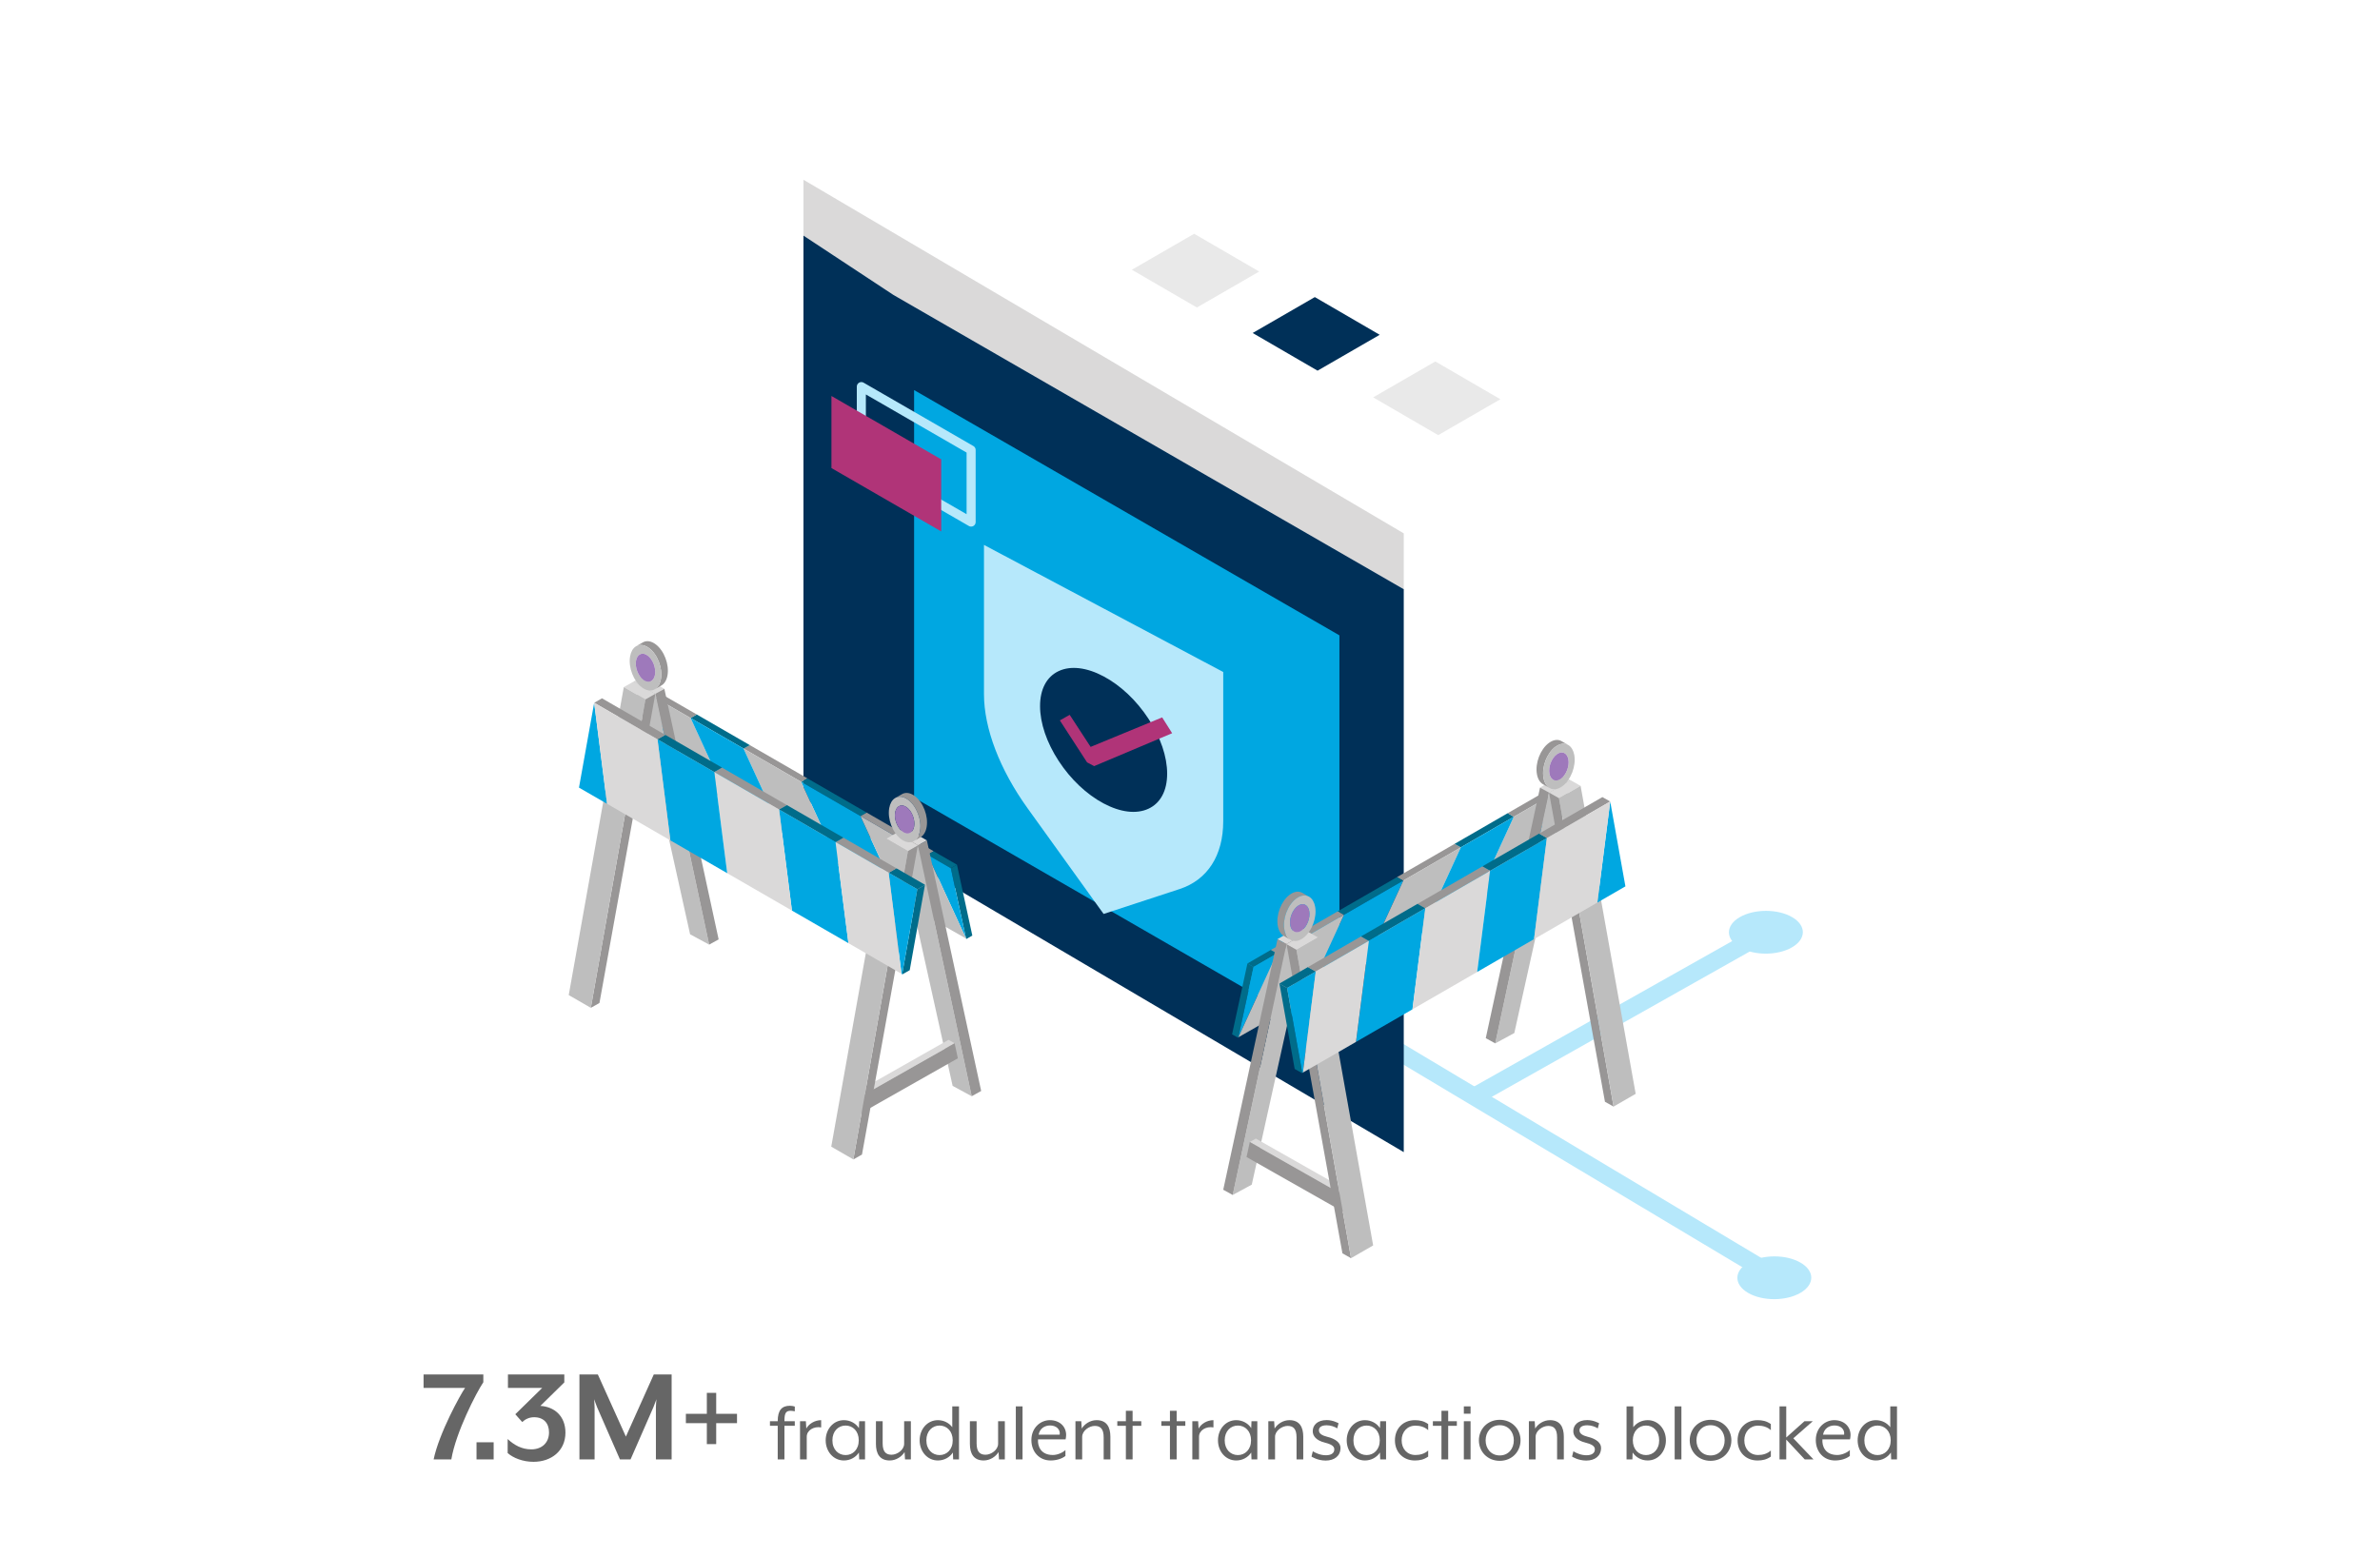 <?xml version="1.0" encoding="utf-8"?>
<!-- Generator: Adobe Illustrator 21.1.0, SVG Export Plug-In . SVG Version: 6.00 Build 0)  -->
<svg version="1.1" id="Layer_1" xmlns="http://www.w3.org/2000/svg" xmlns:xlink="http://www.w3.org/1999/xlink" x="0px" y="0px"
	 viewBox="0 0 269 176" style="enable-background:new 0 0 269 176;" xml:space="preserve">
<style type="text/css">
	.st0{fill:none;stroke:#B6E8FB;stroke-width:2;stroke-miterlimit:10;}
	.st1{enable-background:new    ;}
	.st2{fill:#B6E8FB;}
	.st3{fill:#666666;}
	.st4{fill:#DAD9D9;}
	.st5{fill:#003058;}
	.st6{fill:#00A7E1;}
	.st7{fill:none;stroke:#B6E8FB;stroke-width:1.025;stroke-linecap:round;stroke-linejoin:round;stroke-miterlimit:10;}
	.st8{fill:#B03478;}
	.st9{fill:#006C8A;}
	.st10{fill:none;stroke:#00A7E1;stroke-width:0.25;stroke-miterlimit:10;}
	.st11{fill:#989696;}
	.st12{fill:#BEBEBE;}
	.st13{fill:none;stroke:#A8C628;stroke-width:0.25;stroke-miterlimit:10;}
	.st14{fill:#9E79BB;}
	.st15{clip-path:url(#SVGID_2_);}
	.st16{fill:#E9E9E9;}
	.st17{clip-path:url(#SVGID_4_);}
	.st18{clip-path:url(#SVGID_6_);}
</style>
<g>
	<line class="st0" x1="129.518" y1="101.797" x2="200.875" y2="144.464"/>
	<g>
		<g class="st1">
			<g>
				<g>
					<path class="st2" d="M203.485,146.174c-1.634,0.945-4.279,0.945-5.905,0c-1.624-0.945-1.619-2.476,0.017-3.42
						c1.639-0.945,4.284-0.945,5.91,0C205.133,143.698,205.123,145.228,203.485,146.174L203.485,146.174z"/>
				</g>
			</g>
		</g>
	</g>
	<line class="st0" x1="166.831" y1="123.862" x2="197.814" y2="106.401"/>
	<g>
		<g class="st1">
			<g>
				<g>
					<path class="st2" d="M202.532,107.11c-1.634,0.945-4.279,0.945-5.905,0c-1.624-0.945-1.619-2.476,0.017-3.42
						c1.639-0.945,4.284-0.945,5.91,0C204.18,104.634,204.171,106.164,202.532,107.11L202.532,107.11z"/>
				</g>
			</g>
		</g>
	</g>
</g>
<g>
	<path class="st3" d="M51.012,165h-2.001c0.624-2.993,3.041-7.348,3.553-8.084h-4.69v-1.52h6.755v0.88
		C53.845,157.429,51.508,161.975,51.012,165z"/>
	<path class="st3" d="M53.859,165v-1.938h1.937V165H53.859z"/>
	<path class="st3" d="M60.292,165.272c-1.185,0-2.289-0.432-2.914-0.992v-1.584c0.721,0.672,1.585,1.168,2.673,1.168
		c1.185,0,2.001-0.736,2.001-1.92c0-1.025-0.592-1.713-1.681-1.713c-0.577,0-1.024,0.24-1.345,0.544l-0.784-0.88
		l3.041-2.978h-3.873v-1.52h6.371v0.896l-2.705,2.656c1.585,0.096,2.833,1.152,2.833,3.025
		C63.909,164.039,62.309,165.272,60.292,165.272z"/>
	<path class="st3" d="M74.134,165v-5.891c0-0.224,0.048-0.848,0.064-0.912l-0.352,0.912L71.269,165h-1.201l-2.577-5.891
		c-0.096-0.224-0.304-0.816-0.336-0.912c0,0.048,0.048,0.689,0.048,0.912V165h-1.712v-9.604h2.081l3.169,7.026
		l3.153-7.026h2.017V165H74.134z"/>
	<path class="st3" d="M80.948,160.902v2.369h-1.057v-2.369H77.522v-1.057h2.369v-2.369h1.057v2.369h2.353v1.057H80.948z
		"/>
	<path class="st3" d="M87.903,161.202h-0.879v-0.519h0.879v-0.011c0-1.259,0.479-1.738,1.389-1.738
		c0.19,0,0.42,0.05,0.54,0.09v0.539c-0.15-0.029-0.33-0.06-0.46-0.06c-0.53,0-0.71,0.239-0.71,1.12
		v0.06h1.169v0.519h-1.169V165h-0.76V161.202z"/>
	<path class="st3" d="M90.423,160.683h0.66l0.05,0.829c0.28-0.529,0.95-0.949,1.679-0.949v0.819
		c-0.819-0.149-1.629,0.319-1.629,1.05V165h-0.76V160.683z"/>
	<path class="st3" d="M93.323,162.842c0-1.26,0.87-2.279,2.059-2.279c0.71,0,1.339,0.35,1.699,0.899l0.03-0.779
		h0.66V165h-0.66l-0.03-0.779c-0.36,0.549-0.99,0.899-1.699,0.899
		C94.193,165.12,93.323,164.101,93.323,162.842z M97.061,162.842c0-1.04-0.67-1.67-1.489-1.67
		c-0.82,0-1.489,0.63-1.489,1.67c0,1.039,0.669,1.668,1.489,1.668C96.392,164.51,97.061,163.881,97.061,162.842z"
		/>
	<path class="st3" d="M99.003,163.251v-2.568h0.759v2.499c0,0.969,0.38,1.289,1.01,1.289
		c0.62,0,1.419-0.54,1.419-1.24v-2.548h0.76V165h-0.66l-0.05-0.83c-0.32,0.519-0.96,0.95-1.679,0.95
		C99.413,165.12,99.003,164.32,99.003,163.251z"/>
	<path class="st3" d="M103.943,162.842c0-1.26,0.87-2.279,2.059-2.279c0.669,0,1.269,0.31,1.629,0.799v-2.357h0.76
		V165h-0.66l-0.03-0.779c-0.36,0.549-0.99,0.899-1.699,0.899C104.812,165.12,103.943,164.101,103.943,162.842z
		 M107.681,162.842c0-1.04-0.67-1.67-1.489-1.67c-0.82,0-1.489,0.63-1.489,1.67
		c0,1.039,0.669,1.668,1.489,1.668C107.011,164.51,107.681,163.881,107.681,162.842z"/>
	<path class="st3" d="M109.623,163.251v-2.568h0.759v2.499c0,0.969,0.38,1.289,1.01,1.289
		c0.62,0,1.419-0.54,1.419-1.24v-2.548h0.76V165h-0.66l-0.05-0.83c-0.32,0.519-0.96,0.95-1.679,0.95
		C110.033,165.12,109.623,164.32,109.623,163.251z"/>
	<path class="st3" d="M114.813,159.004h0.76V165h-0.76V159.004z"/>
	<path class="st3" d="M116.573,162.81c0-1.389,1.029-2.248,2.089-2.248c1.079,0,1.839,0.699,1.839,1.68
		c0,0.149-0.03,0.34-0.06,0.489h-3.118c-0.06,0.759,0.3,1.769,1.679,1.769c0.49,0,1.089-0.24,1.419-0.56
		v0.67c-0.41,0.329-1.049,0.51-1.679,0.51C117.473,165.12,116.573,164.15,116.573,162.81z M119.772,162.201
		c0.09-0.579-0.37-1.039-1.08-1.039c-0.609,0-1.169,0.33-1.299,1.039H119.772z"/>
	<path class="st3" d="M121.553,160.683h0.66l0.05,0.829c0.32-0.519,0.95-0.949,1.679-0.949
		c1.149,0,1.559,0.799,1.559,1.869V165h-0.759v-2.498c0-0.971-0.38-1.29-1.01-1.29c-0.62,0-1.419,0.54-1.419,1.239
		V165h-0.76V160.683z"/>
	<path class="st3" d="M127.252,161.202h-0.969v-0.519h0.969v-1.18h0.76v1.18h0.98v0.519h-0.98V165h-0.76V161.202
		z"/>
	<path class="st3" d="M132.232,161.202h-0.969v-0.519h0.969v-1.18h0.76v1.18h0.98v0.519h-0.98V165h-0.76V161.202
		z"/>
	<path class="st3" d="M134.762,160.683h0.66l0.05,0.829c0.28-0.529,0.95-0.949,1.679-0.949v0.819
		c-0.818-0.149-1.629,0.319-1.629,1.05V165h-0.759V160.683z"/>
	<path class="st3" d="M137.662,162.842c0-1.26,0.869-2.279,2.059-2.279c0.71,0,1.34,0.35,1.699,0.899l0.03-0.779
		h0.659V165h-0.659l-0.03-0.779c-0.359,0.549-0.989,0.899-1.699,0.899
		C138.531,165.12,137.662,164.101,137.662,162.842z M141.4,162.842c0-1.04-0.67-1.67-1.489-1.67
		s-1.489,0.63-1.489,1.67c0,1.039,0.67,1.668,1.489,1.668S141.4,163.881,141.4,162.842z"/>
	<path class="st3" d="M143.352,160.683h0.66l0.05,0.829c0.319-0.519,0.95-0.949,1.679-0.949
		c1.15,0,1.56,0.799,1.56,1.869V165h-0.759v-2.498c0-0.971-0.381-1.29-1.01-1.29c-0.62,0-1.42,0.54-1.42,1.239
		V165h-0.76V160.683z"/>
	<path class="st3" d="M148.232,164.68l0.15-0.6c0.289,0.18,0.85,0.45,1.469,0.45
		c0.539,0,0.959-0.19,0.959-0.669c0-0.381-0.389-0.59-1.1-0.77c-0.919-0.23-1.338-0.72-1.338-1.279
		c0-0.679,0.519-1.259,1.578-1.259c0.72,0,1.34,0.359,1.34,0.359l-0.15,0.58
		c-0.3-0.2-0.76-0.35-1.19-0.35c-0.59,0-0.879,0.219-0.879,0.569c0,0.37,0.359,0.589,0.93,0.73
		c0.988,0.24,1.509,0.69,1.509,1.26c0,0.909-0.69,1.429-1.679,1.429
		C148.902,165.13,148.232,164.68,148.232,164.68z"/>
	<path class="st3" d="M152.212,162.842c0-1.26,0.87-2.279,2.06-2.279c0.709,0,1.339,0.35,1.699,0.899L156,160.683
		h0.66V165H156l-0.029-0.779c-0.36,0.549-0.99,0.899-1.699,0.899C153.082,165.12,152.212,164.101,152.212,162.842
		z M155.95,162.842c0-1.04-0.67-1.67-1.489-1.67c-0.82,0-1.489,0.63-1.489,1.67
		c0,1.039,0.669,1.668,1.489,1.668C155.28,164.51,155.95,163.881,155.95,162.842z"/>
	<path class="st3" d="M157.662,162.842c0-1.35,0.94-2.279,2.248-2.279c0.57,0,1.02,0.1,1.51,0.44v0.69
		c-0.41-0.379-0.94-0.51-1.44-0.51c-0.93,0-1.559,0.71-1.559,1.66c0,0.969,0.629,1.658,1.559,1.658
		c0.5,0,1.029-0.13,1.44-0.51v0.69c-0.49,0.34-0.94,0.44-1.51,0.44
		C158.602,165.12,157.662,164.19,157.662,162.842z"/>
	<path class="st3" d="M162.922,161.202h-0.97v-0.519h0.97v-1.18h0.76v1.18h0.979v0.519h-0.979V165h-0.76V161.202
		z"/>
	<path class="st3" d="M165.451,159.004h0.76v0.829h-0.76V159.004z M165.451,160.683h0.76V165h-0.76V160.683z"/>
	<path class="st3" d="M167.152,162.842c0-1.26,0.959-2.319,2.358-2.319c1.39,0,2.349,1.06,2.349,2.319
		c0,1.269-0.959,2.318-2.349,2.318C168.111,165.16,167.152,164.11,167.152,162.842z M171.1,162.842
		c0-0.94-0.609-1.709-1.589-1.709c-0.989,0-1.599,0.769-1.599,1.709c0,0.949,0.619,1.709,1.599,1.709
		S171.1,163.791,171.1,162.842z"/>
	<path class="st3" d="M172.802,160.683h0.659l0.051,0.829c0.319-0.519,0.949-0.949,1.679-0.949
		c1.149,0,1.56,0.799,1.56,1.869V165h-0.76v-2.498c0-0.971-0.38-1.29-1.01-1.29c-0.619,0-1.419,0.54-1.419,1.239
		V165h-0.76V160.683z"/>
	<path class="st3" d="M177.682,164.68l0.15-0.6c0.289,0.18,0.85,0.45,1.469,0.45
		c0.539,0,0.959-0.19,0.959-0.669c0-0.381-0.389-0.59-1.1-0.77c-0.919-0.23-1.338-0.72-1.338-1.279
		c0-0.679,0.519-1.259,1.578-1.259c0.72,0,1.34,0.359,1.34,0.359l-0.15,0.58
		c-0.3-0.2-0.76-0.35-1.19-0.35c-0.59,0-0.879,0.219-0.879,0.569c0,0.37,0.359,0.589,0.93,0.73
		c0.988,0.24,1.509,0.69,1.509,1.26c0,0.909-0.69,1.429-1.679,1.429
		C178.352,165.13,177.682,164.68,177.682,164.68z"/>
	<path class="st3" d="M184.531,164.221L184.501,165h-0.659v-5.996h0.76v2.357c0.359-0.489,0.959-0.799,1.629-0.799
		c1.19,0,2.059,1.02,2.059,2.279c0,1.259-0.869,2.278-2.059,2.278
		C185.52,165.12,184.891,164.769,184.531,164.221z M187.529,162.842c0-1.04-0.67-1.67-1.489-1.67
		s-1.489,0.63-1.489,1.67c0,1.039,0.67,1.668,1.489,1.668S187.529,163.881,187.529,162.842z"/>
	<path class="st3" d="M189.281,159.004h0.76V165h-0.76V159.004z"/>
	<path class="st3" d="M190.981,162.842c0-1.26,0.96-2.319,2.358-2.319c1.39,0,2.35,1.06,2.35,2.319
		c0,1.269-0.96,2.318-2.35,2.318C191.941,165.16,190.981,164.11,190.981,162.842z M194.93,162.842
		c0-0.94-0.609-1.709-1.59-1.709c-0.989,0-1.599,0.769-1.599,1.709c0,0.949,0.62,1.709,1.599,1.709
		C194.32,164.551,194.93,163.791,194.93,162.842z"/>
	<path class="st3" d="M196.392,162.842c0-1.35,0.94-2.279,2.249-2.279c0.569,0,1.02,0.1,1.509,0.44v0.69
		c-0.409-0.379-0.94-0.51-1.438-0.51c-0.93,0-1.56,0.71-1.56,1.66c0,0.969,0.631,1.658,1.56,1.658
		c0.499,0,1.029-0.13,1.438-0.51v0.69c-0.489,0.34-0.94,0.44-1.509,0.44
		C197.331,165.12,196.392,164.19,196.392,162.842z"/>
	<path class="st3" d="M201.131,159.004h0.76v3.518l2.059-1.839h0.94l-2.198,1.929L204.969,165h-0.988l-2.09-2.238
		V165h-0.76V159.004z"/>
	<path class="st3" d="M205.231,162.81c0-1.389,1.029-2.248,2.089-2.248c1.079,0,1.839,0.699,1.839,1.68
		c0,0.149-0.03,0.34-0.06,0.489h-3.119c-0.06,0.759,0.301,1.769,1.68,1.769c0.49,0,1.09-0.24,1.419-0.56
		v0.67c-0.409,0.329-1.05,0.51-1.679,0.51C206.131,165.12,205.231,164.15,205.231,162.81z M208.43,162.201
		c0.09-0.579-0.37-1.039-1.08-1.039c-0.609,0-1.169,0.33-1.299,1.039H208.43z"/>
	<path class="st3" d="M209.961,162.842c0-1.26,0.869-2.279,2.059-2.279c0.67,0,1.27,0.31,1.629,0.799v-2.357
		h0.76V165h-0.659l-0.03-0.779c-0.359,0.549-0.989,0.899-1.699,0.899
		C210.83,165.12,209.961,164.101,209.961,162.842z M213.699,162.842c0-1.04-0.67-1.67-1.489-1.67
		s-1.489,0.63-1.489,1.67c0,1.039,0.67,1.668,1.489,1.668S213.699,163.881,213.699,162.842z"/>
</g>
<g>
	<polyline class="st4" points="100.993,33.35 158.66,66.616 158.66,60.302 90.811,20.322 90.811,26.636 
		100.993,33.35 	"/>
	<polyline class="st5" points="158.66,130.26 158.66,66.616 100.993,33.35 90.811,26.636 90.811,90.28 	"/>
	<polygon class="st6" points="103.316,44.1 103.316,90.175 151.389,117.907 151.389,71.832 	"/>
	<polygon class="st7" points="97.353,51.859 109.761,59.023 109.761,50.873 97.353,43.709 	"/>
	<g>
		<g>
			<path class="st2" d="M133.327,100.515l-8.592,2.815l-8.592-11.947c-3.152-4.383-4.929-9.036-4.929-12.907v-16.869
				l27.042,14.371v16.869C138.256,96.718,136.48,99.482,133.327,100.515z"/>
		</g>
		<g>
			<path class="st5" d="M124.735,90.835l0.001,0c1.919,1.02,3.722,1.231,5.079,0.595
				c1.357-0.635,2.104-2.042,2.103-3.961c0-1.919-0.747-4.119-2.104-6.197c-1.356-2.077-3.16-3.783-5.079-4.803
				l-0-0c-1.919-1.02-3.722-1.231-5.079-0.595c-1.356,0.636-2.104,2.042-2.103,3.961
				c0,1.919,0.747,4.119,2.104,6.197C121.013,88.109,122.817,89.815,124.735,90.835z"/>
			<polygon class="st8" points="131.353,81.108 123.267,84.443 120.903,80.819 119.79,81.447 122.865,86.192 
				123.666,86.617 132.483,82.898 			"/>
		</g>
	</g>
	<polygon class="st8" points="93.973,52.919 106.381,60.083 106.381,51.933 93.973,44.769 	"/>
</g>
<g>
	<g>
		<polygon class="st9" points="139.256,116.941 139.422,117.036 139.256,116.941 140.992,108.927 141.687,109.322 
			139.964,117.272 139.938,117.329 139.422,117.036 		"/>
		<polygon class="st11" points="157.889,99.172 158.584,99.567 158.605,99.556 165.098,95.804 164.404,95.409 
			159.105,98.467 		"/>
		<polygon class="st9" points="151.19,103.04 151.885,103.434 151.901,103.424 158.584,99.567 157.889,99.172 
			152.401,102.34 		"/>
		<polygon class="st9" points="164.404,95.409 165.098,95.804 165.114,95.794 171.097,92.342 170.402,91.942 
			165.614,94.71 		"/>
		<polygon class="st11" points="143.623,107.407 144.318,107.802 144.323,107.802 151.885,103.434 151.19,103.04 
			144.807,106.723 		"/>
		<polygon class="st9" points="140.992,108.928 141.687,109.323 144.313,107.807 144.318,107.802 143.623,107.407 		"/>
		<polygon class="st11" points="170.402,91.942 171.097,92.342 175.028,90.074 175.028,90.068 174.333,89.674 
			171.597,91.252 		"/>
		<polygon class="st10" points="171.665,99.025 173.291,98.088 174.359,93.168 		"/>
		<path class="st6" d="M139.966,117.274l4.346-9.467l-2.626,1.516L139.966,117.274z"/>
		<polygon class="st6" points="147.517,112.969 154.227,109.096 158.599,99.572 158.584,99.567 151.901,103.424 
			151.895,103.439 		"/>
		<polygon class="st12" points="147.517,112.969 151.895,103.439 151.885,103.434 144.323,107.802 144.318,107.802 
			144.313,107.807 139.966,117.274 		"/>
		<polygon class="st12" points="154.227,109.096 160.736,105.339 165.109,95.809 165.098,95.804 158.605,99.556 
			158.599,99.572 		"/>
		<polygon class="st12" points="166.719,101.882 171.665,99.025 174.359,93.168 175.028,90.074 171.097,92.342 		"/>
		<polygon class="st6" points="160.736,105.339 166.719,101.882 171.097,92.342 165.114,95.794 165.109,95.809 		"/>
	</g>
	<g>
		<polygon class="st4" points="147.826,105.332 145.47,106.692 145.397,106.734 144.383,106.185 146.816,104.763 		"/>
		<polygon class="st12" points="147.826,105.332 141.482,133.934 139.328,135.102 145.404,106.728 		"/>
		<polygon class="st11" points="139.328,135.102 138.256,134.511 144.39,106.186 145.403,106.734 		"/>
	</g>
	<g>
		<polygon class="st4" points="141.256,129.115 153.106,135.84 152.953,134.972 141.945,128.726 		"/>
		<polygon class="st11" points="140.892,130.815 153.484,137.956 153.106,135.84 141.256,129.115 141.256,129.12 		"/>
	</g>
	<g>
		<polygon class="st4" points="145.476,106.724 146.265,106.266 147.849,105.35 148.965,105.987 146.534,107.392 
			146.46,107.35 145.487,106.797 145.413,106.755 		"/>
		<polygon class="st11" points="145.413,106.755 151.728,141.701 152.701,142.248 146.534,107.392 		"/>
		<polygon class="st12" points="152.701,142.248 155.201,140.806 149.533,109.091 148.976,105.992 148.965,105.987 
			146.534,107.392 		"/>
	</g>
	<g>
		<polygon class="st4" points="177.499,88.194 175.143,89.553 175.069,89.595 174.056,89.047 176.489,87.625 		"/>
		<polygon class="st12" points="177.499,88.194 171.155,116.796 169,117.963 175.077,89.59 		"/>
		<polygon class="st11" points="169,117.963 167.929,117.373 174.062,89.047 175.076,89.596 		"/>
	</g>
	<g>
		<polygon class="st4" points="175.149,89.585 175.938,89.127 177.522,88.212 178.637,88.848 176.206,90.253 
			176.133,90.211 175.159,89.659 175.086,89.617 		"/>
		<polygon class="st11" points="175.085,89.617 181.4,124.563 182.374,125.11 176.206,90.253 		"/>
		<polygon class="st12" points="182.374,125.11 184.873,123.668 179.206,91.953 178.648,88.854 178.637,88.848 
			176.206,90.253 		"/>
	</g>
	<g>
		<path class="st11" d="M144.421,104.677c0.097,0.544,0.338,0.929,0.66,1.129c0.002,0.002,0.006,0.003,0.009,0.006
			l0.061,0.035l0.63,0.357c-0.095-0.066-0.183-0.149-0.261-0.248c-0.167-0.213-0.292-0.499-0.355-0.854
			c-0.219-1.231,0.383-2.806,1.344-3.517c0.359-0.267,0.717-0.374,1.038-0.34c0.117,0.012,0.23,0.043,0.335,0.093
			l-0.598-0.342c-0.001-0.001-0.004-0.002-0.005-0.003l-0.142-0.08l-0-0.001c0,0,0,0-0.001,0
			c-0.391-0.184-0.88-0.117-1.371,0.247C144.804,101.871,144.202,103.446,144.421,104.677z"/>
		<path class="st12" d="M145.166,105.102c0.063,0.354,0.187,0.641,0.355,0.854c0.078,0.099,0.166,0.181,0.261,0.248
			c0.002,0.001,0.005,0.003,0.007,0.004l0.157,0.088c0.001,0.001,0.002,0.001,0.003,0.002
			c0.388,0.173,0.869,0.102,1.353-0.256c0.961-0.712,1.563-2.287,1.344-3.517c-0.095-0.532-0.326-0.912-0.637-1.115
			c-0.001-0.002-0.004-0.003-0.006-0.003l-0.044-0.026l-0.061-0.035c-0.006-0.003-0.011-0.007-0.017-0.009
			c-0.105-0.05-0.217-0.081-0.335-0.093c-0.32-0.034-0.678,0.073-1.038,0.34
			C145.548,102.296,144.947,103.871,145.166,105.102z M145.834,104.608c-0.135-0.758,0.236-1.728,0.828-2.167
			c0.546-0.405,1.09-0.215,1.276,0.412l0,0.001c0.016,0.052,0.029,0.107,0.04,0.166
			c0.135,0.758-0.236,1.728-0.828,2.167c-0.094,0.069-0.187,0.121-0.28,0.156
			c-0.001,0.001-0.001,0.001-0.002,0.001C146.381,105.53,145.947,105.244,145.834,104.608z"/>
		<path class="st14" d="M145.834,104.608c0.113,0.637,0.547,0.922,1.034,0.736c0.001,0,0.001,0,0.002-0.001
			c0.093-0.035,0.186-0.086,0.28-0.156c0.592-0.439,0.963-1.409,0.828-2.167
			c-0.011-0.059-0.023-0.114-0.04-0.166l-0-0.001c-0.186-0.627-0.731-0.817-1.276-0.412
			C146.07,102.88,145.699,103.85,145.834,104.608z"/>
	</g>
	<g>
		<path class="st11" d="M173.71,87.521c0.097,0.544,0.338,0.929,0.66,1.129c0.002,0.002,0.006,0.003,0.009,0.006
			l0.061,0.035l0.63,0.357c-0.095-0.066-0.183-0.149-0.261-0.248c-0.167-0.213-0.292-0.499-0.355-0.854
			c-0.219-1.231,0.383-2.806,1.344-3.517c0.359-0.267,0.717-0.374,1.038-0.34c0.117,0.012,0.23,0.043,0.335,0.093
			l-0.598-0.342c-0.001-0.001-0.004-0.002-0.005-0.003l-0.142-0.08l-0-0.001c0,0,0,0-0.001,0
			c-0.391-0.184-0.88-0.117-1.371,0.247C174.093,84.715,173.491,86.29,173.71,87.521z"/>
		<path class="st12" d="M174.454,87.947c0.063,0.354,0.187,0.641,0.355,0.854c0.078,0.099,0.166,0.181,0.261,0.248
			c0.002,0.001,0.005,0.003,0.007,0.004l0.157,0.088c0.001,0.001,0.002,0.001,0.003,0.002
			c0.388,0.173,0.869,0.102,1.353-0.256c0.961-0.712,1.563-2.287,1.344-3.517c-0.095-0.532-0.326-0.912-0.637-1.115
			c-0.001-0.002-0.004-0.003-0.006-0.003l-0.044-0.026l-0.061-0.035c-0.006-0.003-0.011-0.007-0.017-0.009
			c-0.105-0.05-0.217-0.081-0.335-0.093c-0.32-0.034-0.678,0.073-1.038,0.34
			C174.837,85.14,174.235,86.716,174.454,87.947z M175.123,87.452c-0.135-0.758,0.236-1.728,0.828-2.167
			c0.546-0.405,1.09-0.215,1.276,0.412l0,0.001c0.016,0.052,0.029,0.107,0.04,0.166
			c0.135,0.758-0.236,1.728-0.828,2.167c-0.094,0.069-0.187,0.121-0.28,0.156
			c-0.001,0.001-0.001,0.001-0.002,0.001C175.67,88.374,175.236,88.088,175.123,87.452z"/>
		<path class="st14" d="M175.123,87.452c0.113,0.637,0.547,0.922,1.034,0.736c0.001,0,0.001,0,0.002-0.001
			c0.093-0.035,0.186-0.086,0.28-0.156c0.592-0.439,0.963-1.409,0.828-2.167
			c-0.011-0.059-0.023-0.114-0.04-0.166l-0-0.001c-0.186-0.627-0.731-0.817-1.276-0.412
			C175.359,85.724,174.988,86.694,175.123,87.452z"/>
	</g>
	<g>
		<polygon class="st9" points="167.54,97.953 168.413,98.447 168.424,98.453 174.838,94.748 174.838,94.743 
			173.959,94.248 168.555,97.369 		"/>
		<polygon class="st11" points="173.959,94.248 174.838,94.743 174.838,94.748 174.844,94.748 181.99,90.617 
			181.111,90.118 174.98,93.659 		"/>
		<polygon class="st9" points="144.605,111.199 144.61,111.215 145.473,111.704 148.709,109.836 147.83,109.336 		"/>
		<polygon class="st11" points="160.212,102.19 161.091,102.685 161.096,102.685 168.416,98.459 168.416,98.449 
			167.542,97.954 		"/>
		<polygon class="st11" points="147.83,109.336 148.709,109.836 148.714,109.831 154.713,106.368 153.834,105.868 
			148.851,108.747 		"/>
		<polygon class="st9" points="153.834,105.868 154.713,106.368 154.719,106.368 161.091,102.685 160.212,102.19 
			154.855,105.279 		"/>
		<polygon class="st9" points="147.188,121.308 147.162,121.323 146.331,120.855 144.61,111.215 145.473,111.704 		"/>
		<polygon class="st6" points="153.261,117.798 159.644,114.114 160.228,109.499 161.096,102.69 161.091,102.685 
			154.719,106.368 154.719,106.374 153.903,112.783 		"/>
		<polygon class="st4" points="159.644,114.114 166.958,109.889 167.421,106.274 168.416,98.459 161.096,102.685 
			161.096,102.69 160.228,109.499 		"/>
		<polygon class="st6" points="180.545,102.043 183.713,100.212 181.997,90.624 		"/>
		<polygon class="st6" points="166.958,109.889 173.383,106.179 173.967,101.596 174.836,94.75 168.426,98.454 
			168.416,98.459 167.421,106.274 		"/>
		<path class="st6" d="M145.473,111.704l1.716,9.603l0.068-0.042l1.458-11.424l-0.005-0.005L145.473,111.704z"/>
		<polygon class="st4" points="147.257,121.266 153.261,117.798 153.903,112.783 154.719,106.374 154.713,106.368 
			148.714,109.831 148.714,109.841 		"/>
		<polygon class="st4" points="173.386,106.178 180.542,102.041 181.995,90.623 181.995,90.617 181.99,90.617 
			174.844,94.748 174.838,94.748 173.965,101.594 		"/>
	</g>
</g>
<g>
	<g>
		<polygon class="st9" points="109.897,105.776 109.731,105.871 109.897,105.776 108.161,97.762 107.466,98.157 
			109.189,106.107 109.215,106.164 109.731,105.871 		"/>
		<polygon class="st11" points="91.264,88.007 90.569,88.401 90.549,88.391 84.055,84.639 84.75,84.244 90.049,87.302 
					"/>
		<polygon class="st9" points="97.963,91.874 97.268,92.269 97.252,92.259 90.569,88.401 91.264,88.007 96.752,91.175 
					"/>
		<polygon class="st9" points="84.75,84.244 84.055,84.639 84.039,84.629 78.056,81.177 78.751,80.777 83.539,83.544 		
			"/>
		<polygon class="st11" points="105.53,96.242 104.835,96.637 104.83,96.637 97.268,92.269 97.963,91.874 
			104.346,95.558 		"/>
		<polygon class="st9" points="108.161,97.763 107.466,98.157 104.84,96.642 104.835,96.637 105.53,96.242 		"/>
		<polygon class="st11" points="78.751,80.777 78.056,81.177 74.125,78.909 74.125,78.903 74.82,78.509 77.556,80.087 
					"/>
		<polygon class="st10" points="77.488,87.859 75.862,86.923 74.794,82.003 		"/>
		<path class="st6" d="M107.466,98.157l-2.626-1.516l4.346,9.467L107.466,98.157z"/>
		<polygon class="st6" points="101.636,101.804 94.927,97.931 90.554,88.407 90.569,88.401 97.252,92.259 
			97.258,92.274 		"/>
		<polygon class="st12" points="101.636,101.804 97.258,92.274 97.268,92.269 104.83,96.637 104.835,96.637 
			104.84,96.642 109.187,106.109 		"/>
		<polygon class="st12" points="94.927,97.931 88.417,94.174 84.044,84.644 84.055,84.639 90.549,88.391 90.554,88.407 		
			"/>
		<polygon class="st12" points="82.434,90.717 77.488,87.859 74.794,82.003 74.125,78.909 78.056,81.177 		"/>
		<polygon class="st6" points="88.417,94.174 82.434,90.717 78.056,81.177 84.039,84.629 84.044,84.644 		"/>
	</g>
	<g>
		<polygon class="st4" points="101.327,94.167 103.683,95.526 103.757,95.569 104.77,95.02 102.337,93.598 		"/>
		<polygon class="st12" points="101.327,94.167 107.671,122.769 109.825,123.937 103.749,95.563 		"/>
		<polygon class="st11" points="109.825,123.937 110.897,123.346 104.763,95.02 103.75,95.569 		"/>
	</g>
	<g>
		<polygon class="st4" points="107.898,117.95 96.047,124.675 96.2,123.807 107.208,117.561 		"/>
		<polygon class="st11" points="108.261,119.65 95.668,126.79 96.047,124.675 107.898,117.95 107.898,117.955 		"/>
	</g>
	<g>
		<polygon class="st4" points="103.677,95.558 102.888,95.101 101.304,94.185 100.188,94.822 102.619,96.227 
			102.693,96.185 103.666,95.632 103.74,95.59 		"/>
		<polygon class="st11" points="103.74,95.59 97.425,130.536 96.452,131.083 102.619,96.227 		"/>
		<polygon class="st12" points="96.452,131.083 93.952,129.641 99.62,97.926 100.178,94.827 100.188,94.822 
			102.619,96.227 		"/>
	</g>
	<g>
		<polygon class="st4" points="71.654,77.029 74.01,78.388 74.084,78.43 75.097,77.882 72.664,76.46 		"/>
		<polygon class="st12" points="71.654,77.029 77.998,105.631 80.153,106.798 74.076,78.425 		"/>
		<polygon class="st11" points="80.153,106.798 81.224,106.208 75.091,77.882 74.077,78.431 		"/>
	</g>
	<g>
		<polygon class="st4" points="74.004,78.42 73.215,77.962 71.631,77.047 70.516,77.683 72.947,79.088 73.02,79.046 
			73.994,78.494 74.067,78.452 		"/>
		<polygon class="st11" points="74.068,78.452 67.753,113.397 66.779,113.945 72.947,79.088 		"/>
		<polygon class="st12" points="66.779,113.945 64.28,112.503 69.947,80.788 70.505,77.689 70.516,77.683 
			72.947,79.088 		"/>
	</g>
	<g>
		<path class="st11" d="M104.732,93.512c-0.097,0.544-0.338,0.929-0.66,1.129c-0.002,0.002-0.006,0.003-0.009,0.006
			l-0.061,0.035l-0.63,0.357c0.095-0.066,0.183-0.149,0.261-0.248c0.167-0.213,0.292-0.499,0.355-0.854
			c0.219-1.231-0.383-2.806-1.344-3.517c-0.359-0.267-0.717-0.374-1.038-0.34c-0.117,0.012-0.23,0.043-0.335,0.093
			l0.598-0.342c0.001-0.001,0.004-0.002,0.005-0.003l0.142-0.08l0-0.001c0,0,0,0,0.001,0
			c0.391-0.184,0.88-0.117,1.371,0.247C104.349,90.706,104.951,92.281,104.732,93.512z"/>
		<path class="st12" d="M102.643,90.42c-0.359-0.267-0.717-0.374-1.038-0.34c-0.117,0.012-0.23,0.043-0.335,0.093
			c-0.005,0.002-0.011,0.005-0.017,0.009l-0.061,0.035l-0.044,0.026c-0.002,0-0.004,0.001-0.006,0.003
			c-0.31,0.203-0.542,0.583-0.637,1.115c-0.219,1.231,0.383,2.805,1.344,3.517c0.484,0.357,0.966,0.429,1.353,0.256
			c0.001-0.001,0.002-0.001,0.003-0.002l0.157-0.088c0.002-0.001,0.005-0.003,0.007-0.004
			c0.095-0.066,0.183-0.149,0.261-0.248c0.167-0.213,0.292-0.499,0.355-0.854
			C104.206,92.706,103.605,91.131,102.643,90.42z M102.285,94.178c-0.001,0-0.001,0-0.002-0.001
			c-0.093-0.035-0.186-0.086-0.28-0.156c-0.592-0.439-0.963-1.409-0.828-2.167
			c0.011-0.059,0.023-0.114,0.04-0.166l0-0.001c0.186-0.627,0.731-0.817,1.276-0.412
			c0.592,0.439,0.963,1.409,0.828,2.167C103.206,94.079,102.772,94.365,102.285,94.178z"/>
		<path class="st14" d="M103.319,93.442c-0.113,0.637-0.547,0.922-1.034,0.736c-0.001,0-0.001,0-0.002-0.001
			c-0.093-0.035-0.186-0.086-0.28-0.156c-0.592-0.439-0.963-1.409-0.828-2.167
			c0.011-0.059,0.023-0.114,0.04-0.166l0-0.001c0.186-0.627,0.731-0.817,1.276-0.412
			C103.083,91.715,103.454,92.684,103.319,93.442z"/>
	</g>
	<g>
		<path class="st11" d="M75.443,76.356c-0.097,0.544-0.338,0.929-0.66,1.129c-0.002,0.002-0.006,0.003-0.009,0.006
			l-0.061,0.035l-0.63,0.357c0.095-0.066,0.183-0.149,0.261-0.248c0.167-0.213,0.292-0.499,0.355-0.854
			c0.219-1.231-0.383-2.806-1.344-3.517c-0.359-0.267-0.717-0.374-1.038-0.34c-0.117,0.012-0.23,0.043-0.335,0.093
			l0.598-0.342c0.001-0.001,0.004-0.002,0.005-0.003l0.142-0.08l0-0.001c0,0,0,0,0.001,0
			c0.391-0.184,0.88-0.117,1.371,0.247C75.061,73.55,75.662,75.125,75.443,76.356z"/>
		<path class="st12" d="M73.355,73.264c-0.359-0.267-0.717-0.374-1.038-0.34c-0.117,0.012-0.23,0.043-0.335,0.093
			c-0.005,0.002-0.011,0.005-0.017,0.009l-0.061,0.035l-0.044,0.026c-0.002,0-0.004,0.001-0.006,0.003
			c-0.31,0.203-0.542,0.583-0.637,1.115c-0.219,1.231,0.383,2.805,1.344,3.517c0.484,0.357,0.966,0.429,1.353,0.256
			c0.001-0.001,0.002-0.001,0.003-0.002l0.157-0.088c0.002-0.001,0.005-0.003,0.007-0.004
			c0.095-0.066,0.183-0.149,0.261-0.248c0.167-0.213,0.292-0.499,0.355-0.854
			C74.918,75.551,74.316,73.975,73.355,73.264z M72.996,77.023c-0.001,0-0.001,0-0.002-0.001
			c-0.093-0.035-0.186-0.086-0.28-0.156c-0.592-0.439-0.963-1.409-0.828-2.167
			c0.011-0.059,0.023-0.114,0.04-0.166l0-0.001c0.186-0.627,0.731-0.817,1.276-0.412
			c0.592,0.439,0.963,1.409,0.828,2.167C73.917,76.923,73.483,77.209,72.996,77.023z"/>
		<path class="st14" d="M74.031,76.287c-0.113,0.637-0.547,0.922-1.034,0.736c-0.001,0-0.001,0-0.002-0.001
			c-0.093-0.035-0.186-0.086-0.28-0.156c-0.592-0.439-0.963-1.409-0.828-2.167
			c0.011-0.059,0.023-0.114,0.04-0.166l0-0.001c0.186-0.627,0.731-0.817,1.276-0.412
			C73.794,74.559,74.165,75.529,74.031,76.287z"/>
	</g>
	<g>
		<polygon class="st9" points="81.613,86.788 80.74,87.282 80.729,87.288 74.315,83.583 74.315,83.578 75.194,83.083 
			80.598,86.204 		"/>
		<polygon class="st11" points="75.194,83.083 74.315,83.578 74.315,83.583 74.309,83.583 67.163,79.452 68.042,78.952 
			74.173,82.494 		"/>
		<polygon class="st9" points="104.549,100.034 104.543,100.05 103.68,100.539 100.444,98.671 101.323,98.171 		"/>
		<polygon class="st11" points="88.941,91.025 88.062,91.52 88.057,91.52 80.737,87.294 80.737,87.284 81.611,86.789 
					"/>
		<polygon class="st11" points="101.323,98.171 100.444,98.671 100.439,98.666 94.44,95.203 95.319,94.703 
			100.302,97.582 		"/>
		<polygon class="st9" points="95.319,94.703 94.44,95.203 94.434,95.203 88.062,91.52 88.941,91.025 94.298,94.114 		
			"/>
		<polygon class="st9" points="101.965,110.142 101.991,110.158 102.822,109.69 104.543,100.05 103.68,100.539 		"/>
		<polygon class="st6" points="95.892,106.633 89.509,102.949 88.925,98.334 88.057,91.525 88.062,91.52 
			94.434,95.203 94.434,95.209 95.25,101.618 		"/>
		<polygon class="st4" points="89.509,102.949 82.195,98.724 81.732,95.109 80.737,87.294 88.057,91.52 88.057,91.525 
			88.925,98.334 		"/>
		<polygon class="st6" points="68.608,90.878 65.44,89.047 67.156,79.459 		"/>
		<polygon class="st6" points="82.195,98.724 75.77,95.014 75.186,90.43 74.317,83.585 80.727,87.289 80.737,87.294 
			81.732,95.109 		"/>
		<path class="st6" d="M100.444,98.671l-0.005,0.005l1.458,11.424l0.068,0.042l1.716-9.603L100.444,98.671z"/>
		<polygon class="st4" points="101.896,110.1 95.892,106.633 95.25,101.618 94.434,95.209 94.44,95.203 
			100.439,98.666 100.439,98.676 		"/>
		<polygon class="st4" points="75.767,95.013 68.611,90.876 67.158,79.458 67.158,79.452 67.163,79.452 74.309,83.583 
			74.315,83.583 75.188,90.429 		"/>
	</g>
</g>
<g>
	<g>
		<g>
			<g>
				<g class="st1">
					<defs>
						<polygon id="SVGID_1_" class="st1" points="169.581,45.138 162.23,40.867 155.204,44.925 162.553,49.196 						"/>
					</defs>
					<clipPath id="SVGID_2_">
						<use xlink:href="#SVGID_1_"  style="overflow:visible;"/>
					</clipPath>
					<g class="st15">
						<g>
							<g>
								<g>
									<g>
										<polygon class="st16" points="155.204,44.925 162.23,40.867 169.581,45.138 162.553,49.196 155.204,44.925 
																					"/>
									</g>
								</g>
							</g>
						</g>
					</g>
				</g>
			</g>
		</g>
	</g>
	<g>
		<g>
			<g>
				<g class="st1">
					<defs>
						<polygon id="SVGID_3_" class="st1" points="155.944,37.853 148.609,33.589 141.584,37.648 148.916,41.909 						"/>
					</defs>
					<clipPath id="SVGID_4_">
						<use xlink:href="#SVGID_3_"  style="overflow:visible;"/>
					</clipPath>
					<g class="st17">
						<g>
							<g>
								<g>
									<g>
										<polygon class="st5" points="141.584,37.648 148.609,33.589 155.944,37.85 148.918,41.909 141.584,37.648 
																					"/>
									</g>
								</g>
							</g>
						</g>
					</g>
				</g>
			</g>
		</g>
	</g>
	<g>
		<g>
			<g>
				<g class="st1">
					<defs>
						<polygon id="SVGID_5_" class="st1" points="142.321,30.7 134.97,26.429 127.928,30.497 135.277,34.766 						"/>
					</defs>
					<clipPath id="SVGID_6_">
						<use xlink:href="#SVGID_5_"  style="overflow:visible;"/>
					</clipPath>
					<g class="st18">
						<g>
							<g>
								<g>
									<g>
										<polygon class="st16" points="127.928,30.497 134.97,26.429 142.321,30.7 135.277,34.766 127.928,30.497 
																					"/>
									</g>
								</g>
							</g>
						</g>
					</g>
				</g>
			</g>
		</g>
	</g>
</g>
</svg>
